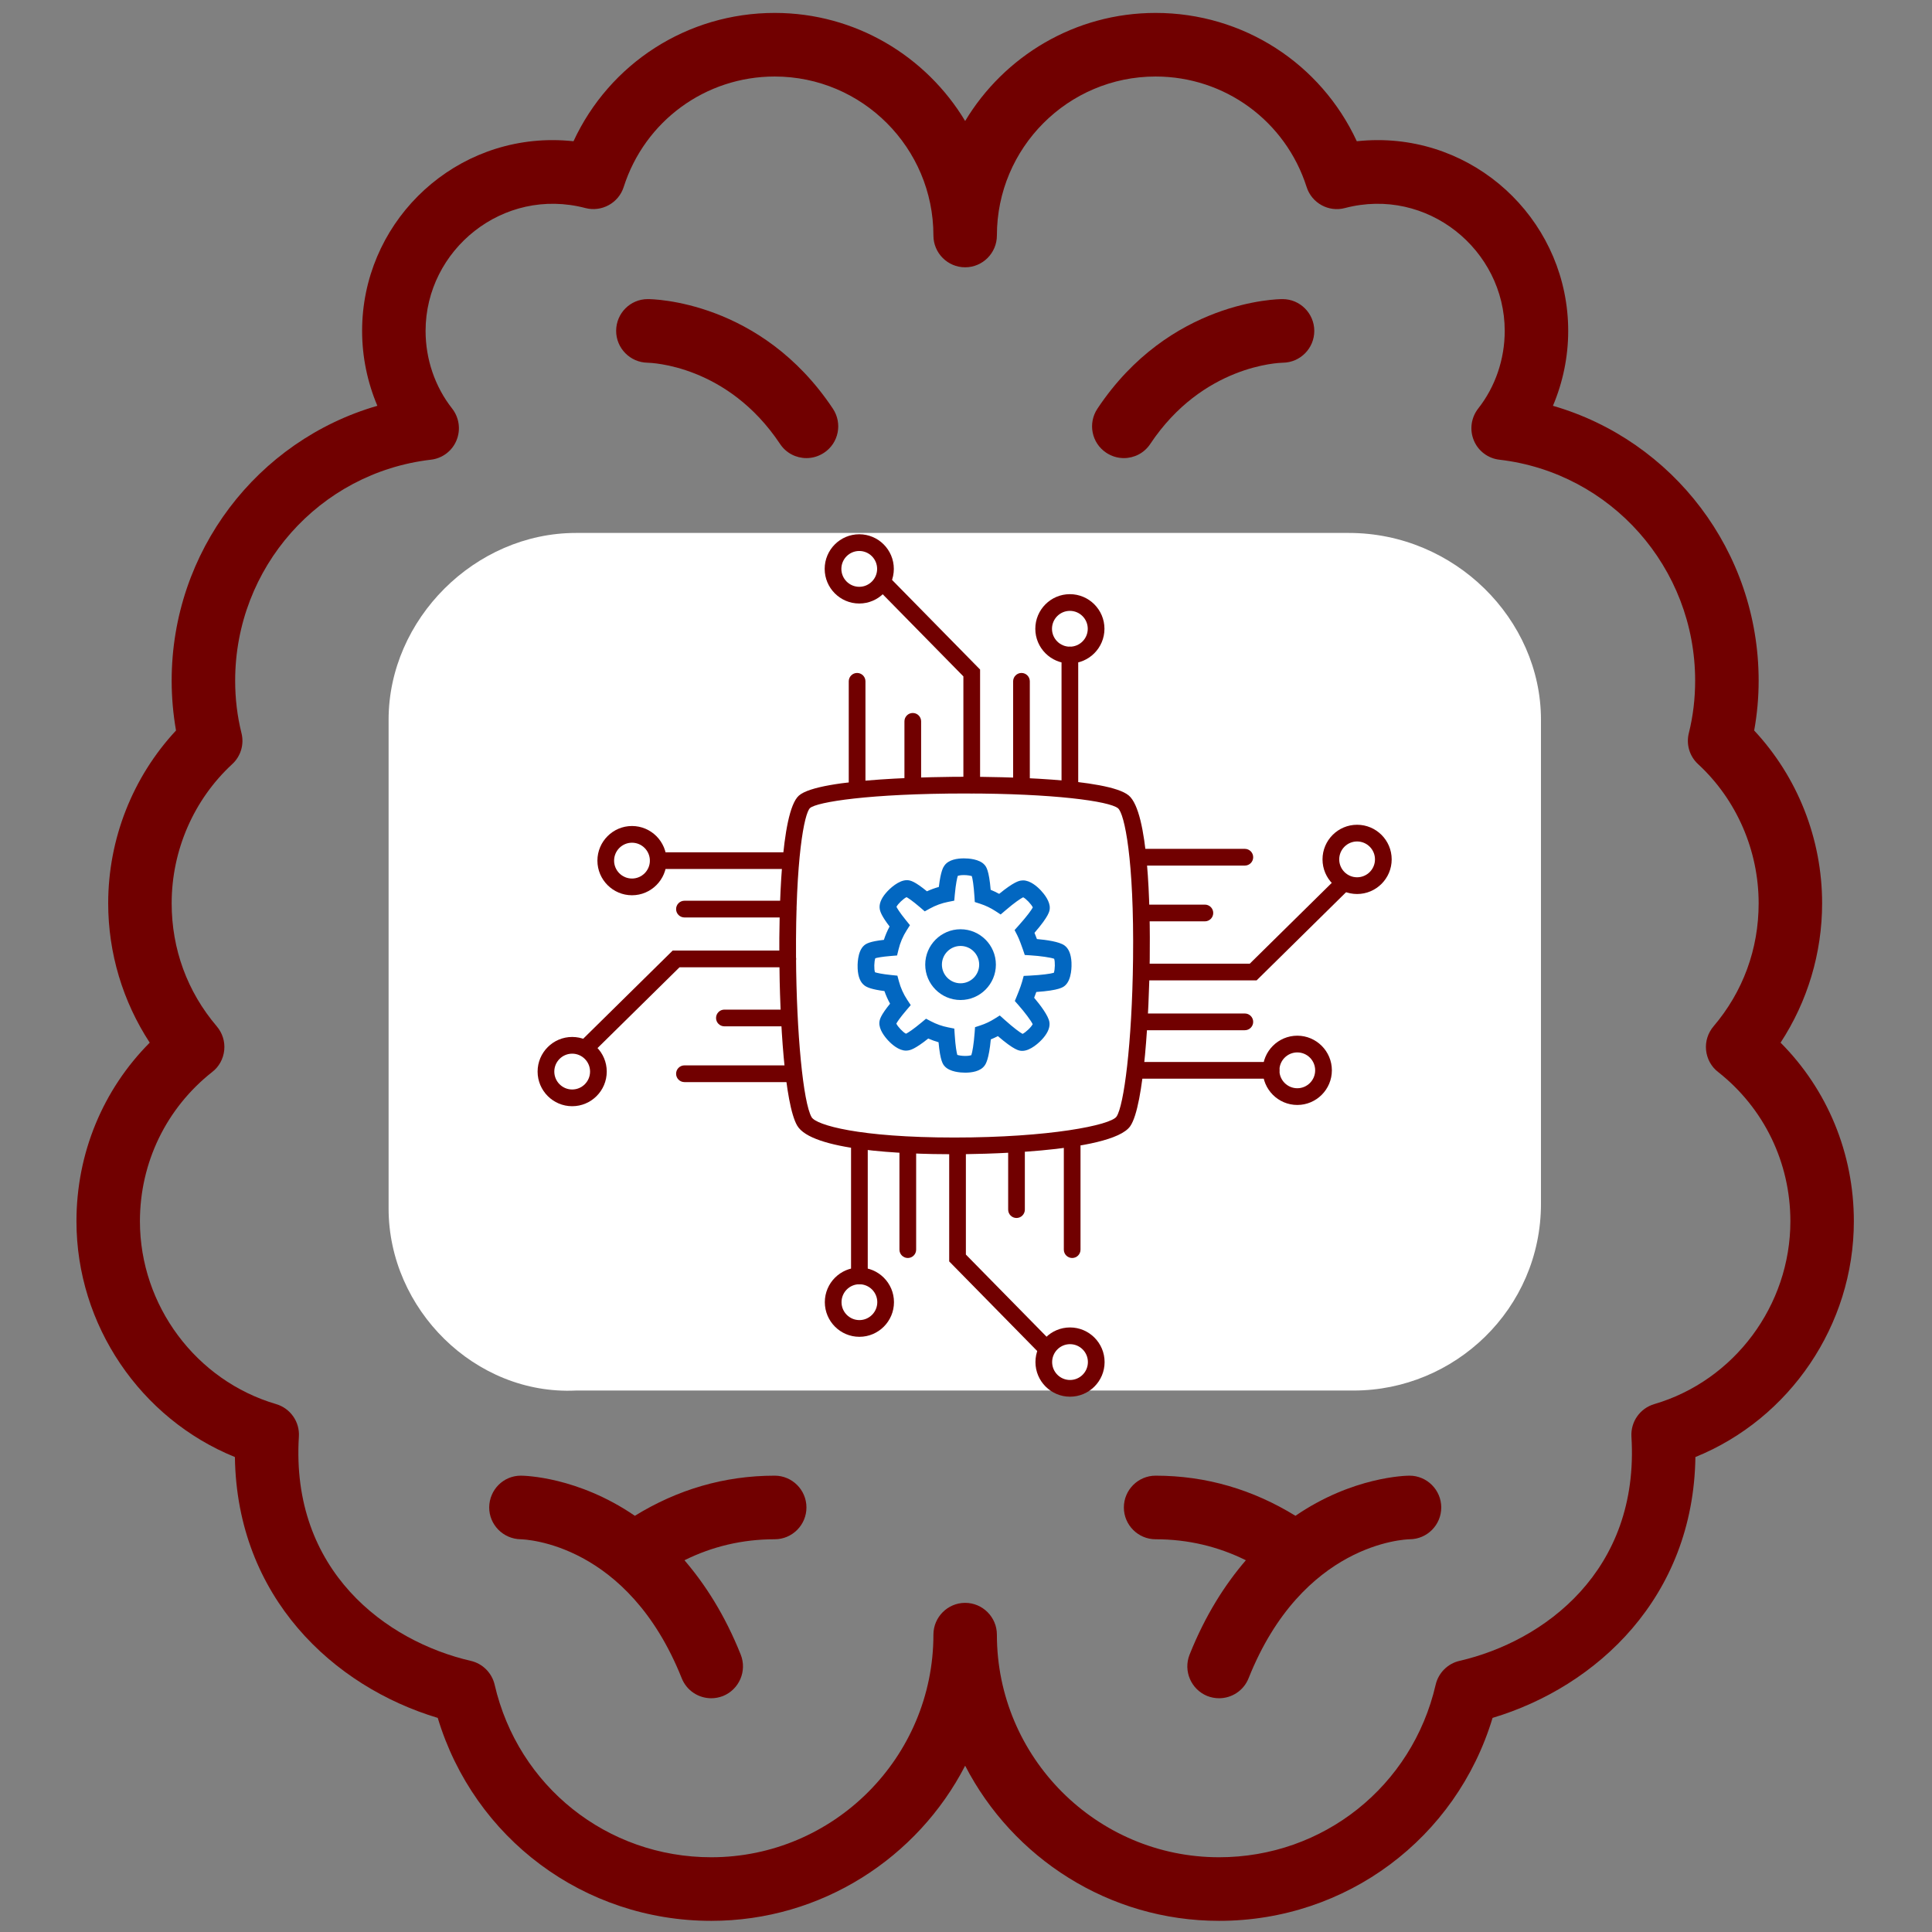 <svg xmlns="http://www.w3.org/2000/svg" xmlns:xlink="http://www.w3.org/1999/xlink" width="500" zoomAndPan="magnify" viewBox="0 0 375 375" height="500" preserveAspectRatio="xMidYMid meet" version="1.0"><rect x="0" y="0" width="375" height="375" fill="#808080" stroke="none"/><defs><clipPath id="201f53695d"><path d="M 14.762 2.508 L 359.91 2.508 L 359.91 372.836 L 14.762 372.836 Z M 14.762 2.508 " clip-rule="nonzero"/></clipPath><clipPath id="259634237a"><path d="M 75.426 103.445 L 299.102 103.445 L 299.102 270 L 75.426 270 Z M 75.426 103.445 " clip-rule="nonzero"/></clipPath><clipPath id="d660d16909"><path d="M 256 160 L 270.188 160 L 270.188 174 L 256 174 Z M 256 160 " clip-rule="nonzero"/></clipPath><clipPath id="1309f4d856"><path d="M 160 103.672 L 174 103.672 L 174 118 L 160 118 Z M 160 103.672 " clip-rule="nonzero"/></clipPath><clipPath id="5088d1fb3e"><path d="M 104.281 201 L 118 201 L 118 215 L 104.281 215 Z M 104.281 201 " clip-rule="nonzero"/></clipPath><clipPath id="424dccd423"><path d="M 200 257 L 215 257 L 215 271.062 L 200 271.062 Z M 200 257 " clip-rule="nonzero"/></clipPath></defs><g clip-path="url(#201f53695d)"><path fill="#710000" d="M 42.082 199.219 C 36.355 192.492 33.32 184.223 33.32 175.328 C 33.32 165.055 37.605 155.219 45.066 148.324 C 46.727 146.805 47.426 144.492 46.871 142.297 C 46.051 139.02 45.645 135.594 45.645 132.121 C 45.645 110.184 61.957 91.762 83.617 89.23 C 85.832 88.988 87.758 87.543 88.598 85.492 C 89.465 83.422 89.129 81.059 87.758 79.297 C 84.434 75.078 82.605 69.727 82.605 64.23 C 82.605 48.484 97.648 36.188 113.625 40.383 C 116.777 41.203 120.074 39.418 121.062 36.285 C 125.152 23.484 136.945 14.852 150.371 14.852 C 167.363 14.852 181.176 28.691 181.176 45.711 C 181.176 49.113 183.941 51.883 187.336 51.883 C 190.73 51.883 193.496 49.113 193.496 45.711 C 193.496 28.691 207.309 14.852 224.301 14.852 C 237.727 14.852 249.52 23.484 253.609 36.285 C 254.598 39.418 257.895 41.227 261.047 40.383 C 277.023 36.188 292.066 48.484 292.066 64.23 C 292.066 69.727 290.238 75.078 286.914 79.297 C 285.543 81.059 285.207 83.422 286.074 85.492 C 286.914 87.543 288.84 88.988 291.055 89.23 C 312.688 91.762 329.027 110.184 329.027 132.121 C 329.027 135.594 328.621 139.02 327.801 142.297 C 327.25 144.492 327.945 146.805 329.605 148.324 C 337.066 155.219 341.352 165.055 341.352 175.328 C 341.352 184.223 338.316 192.492 332.59 199.219 C 331.508 200.496 330.977 202.16 331.148 203.824 C 331.316 205.512 332.156 207.055 333.48 208.07 C 342.387 215.086 347.512 225.645 347.512 237.047 C 347.512 253.371 336.633 267.98 321.086 272.539 C 318.32 273.359 316.492 275.961 316.66 278.855 C 318.273 304.918 299.695 318.59 283.281 322.375 C 280.996 322.902 279.191 324.711 278.66 327.004 C 274.113 346.723 256.836 360.492 236.621 360.492 C 212.844 360.492 193.496 341.105 193.496 317.285 C 193.496 313.887 190.73 311.113 187.336 311.113 C 183.941 311.113 181.176 313.887 181.176 317.285 C 181.176 341.105 161.828 360.492 138.051 360.492 C 117.836 360.492 100.559 346.723 96.012 327.004 C 95.48 324.711 93.676 322.902 91.391 322.375 C 74.977 318.59 56.398 304.918 58.012 278.855 C 58.203 275.961 56.352 273.359 53.609 272.539 C 38.039 267.98 27.16 253.371 27.16 237.047 C 27.16 225.645 32.289 215.086 41.191 208.07 C 42.516 207.055 43.355 205.512 43.523 203.824 C 43.695 202.16 43.164 200.496 42.082 199.219 Z M 45.594 282.809 C 45.98 310.004 64.703 327.363 84.965 333.441 C 92.016 356.828 113.336 372.836 138.051 372.836 C 159.469 372.836 178.121 360.586 187.336 342.723 C 196.555 360.586 215.203 372.836 236.621 372.836 C 261.336 372.836 282.656 356.828 289.707 333.441 C 309.969 327.363 328.691 310.004 329.078 282.809 C 347.391 275.383 359.832 257.203 359.832 237.047 C 359.832 223.859 354.707 211.516 345.609 202.379 C 350.832 194.398 353.672 184.996 353.672 175.328 C 353.672 162.812 348.906 150.809 340.484 141.789 C 341.062 138.609 341.352 135.379 341.352 132.121 C 341.352 107.023 324.699 85.492 301.426 78.766 C 303.352 74.211 304.387 69.27 304.387 64.23 C 304.387 43.809 287.805 27.195 267.422 27.195 C 266.051 27.195 264.703 27.27 263.355 27.414 C 256.355 12.32 241.289 2.508 224.301 2.508 C 208.633 2.508 194.891 10.922 187.336 23.484 C 179.781 10.922 166.039 2.508 150.371 2.508 C 133.383 2.508 118.32 12.32 111.316 27.414 C 109.969 27.27 108.621 27.195 107.25 27.195 C 86.867 27.195 70.285 43.809 70.285 64.23 C 70.285 69.27 71.32 74.211 73.246 78.766 C 49.949 85.492 33.32 107.023 33.32 132.121 C 33.32 135.379 33.609 138.609 34.164 141.789 C 25.766 150.809 21 162.812 21 175.328 C 21 184.996 23.84 194.398 29.062 202.379 C 19.965 211.516 14.84 223.859 14.84 237.047 C 14.84 257.203 27.281 275.383 45.594 282.809 " fill-opacity="1" fill-rule="nonzero"/></g><path fill="#710000" d="M 94.926 156.812 C 94.926 139.789 108.742 125.949 125.73 125.949 L 248.941 125.949 C 265.93 125.949 279.746 139.789 279.746 156.812 L 279.746 218.531 C 279.746 235.555 265.93 249.395 248.941 249.395 L 125.73 249.395 C 108.742 249.395 94.926 235.555 94.926 218.531 Z M 125.73 261.738 L 248.941 261.738 C 272.719 261.738 292.066 242.352 292.066 218.531 L 292.066 156.812 C 292.066 132.988 272.719 113.605 248.941 113.605 L 125.73 113.605 C 101.953 113.605 82.605 132.988 82.605 156.812 L 82.605 218.531 C 82.605 242.352 101.953 261.738 125.73 261.738 " fill-opacity="1" fill-rule="nonzero"/><path fill="#710000" d="M 146.016 222.895 C 147.219 224.102 148.785 224.703 150.371 224.703 C 151.961 224.703 153.523 224.102 154.727 222.895 C 157.137 220.484 157.137 216.578 154.727 214.168 L 128.281 187.672 L 154.727 161.176 C 157.137 158.762 157.137 154.859 154.727 152.445 C 152.32 150.035 148.422 150.035 146.016 152.445 L 115.215 183.309 C 112.809 185.719 112.809 189.625 115.215 192.035 L 146.016 222.895 " fill-opacity="1" fill-rule="nonzero"/><path fill="#710000" d="M 219.945 222.895 C 221.148 224.102 222.711 224.703 224.301 224.703 C 225.887 224.703 227.453 224.102 228.656 222.895 L 259.457 192.035 C 261.863 189.625 261.863 185.719 259.457 183.309 L 228.656 152.445 C 226.25 150.035 222.352 150.035 219.945 152.445 C 217.539 154.859 217.539 158.762 219.945 161.176 L 246.391 187.672 L 219.945 214.168 C 217.539 216.578 217.539 220.484 219.945 222.895 " fill-opacity="1" fill-rule="nonzero"/><path fill="#710000" d="M 173.332 236.809 C 173.883 236.977 174.461 237.047 175.016 237.047 C 177.688 237.047 180.164 235.289 180.934 232.562 L 205.578 146.152 C 206.516 142.875 204.613 139.477 201.34 138.535 C 198.117 137.621 194.676 139.5 193.738 142.777 L 169.094 229.188 C 168.156 232.469 170.059 235.867 173.332 236.809 " fill-opacity="1" fill-rule="nonzero"/><path fill="#710000" d="M 150.371 286.426 C 140.531 286.426 131.457 289.148 123.227 294.215 C 112.133 286.617 101.785 286.426 101.09 286.426 C 97.719 286.426 95 289.148 94.953 292.551 C 94.926 295.926 97.648 298.699 101.039 298.77 C 101.883 298.793 121.832 299.445 132.324 325.75 C 133.285 328.16 135.598 329.629 138.051 329.629 C 138.82 329.629 139.59 329.484 140.336 329.195 C 143.488 327.918 145.031 324.328 143.777 321.168 C 140.699 313.453 136.871 307.523 132.855 302.844 C 138.242 300.168 144.117 298.77 150.371 298.77 C 153.766 298.77 156.531 295.996 156.531 292.598 C 156.531 289.199 153.766 286.426 150.371 286.426 " fill-opacity="1" fill-rule="nonzero"/><path fill="#710000" d="M 125.684 70.402 C 126.309 70.426 141.18 70.812 151.406 86.168 C 152.586 87.953 154.535 88.918 156.531 88.918 C 157.711 88.918 158.891 88.578 159.949 87.879 C 162.789 86 163.559 82.168 161.66 79.32 C 147.676 58.297 126.621 58.055 125.73 58.055 C 122.336 58.055 119.617 60.805 119.594 64.18 C 119.57 67.578 122.312 70.352 125.684 70.402 " fill-opacity="1" fill-rule="nonzero"/><path fill="#710000" d="M 273.582 286.426 C 272.887 286.426 262.539 286.617 251.445 294.215 C 243.215 289.148 234.141 286.426 224.301 286.426 C 220.906 286.426 218.141 289.199 218.141 292.598 C 218.141 295.996 220.906 298.77 224.301 298.77 C 230.555 298.77 236.43 300.168 241.82 302.844 C 237.801 307.523 233.973 313.453 230.895 321.168 C 229.641 324.328 231.184 327.918 234.336 329.195 C 235.082 329.484 235.852 329.629 236.621 329.629 C 239.074 329.629 241.387 328.16 242.348 325.75 C 252.816 299.516 272.668 298.793 273.633 298.77 C 277 298.746 279.746 295.996 279.746 292.598 C 279.746 289.199 276.977 286.426 273.582 286.426 " fill-opacity="1" fill-rule="nonzero"/><path fill="#710000" d="M 218.141 88.918 C 220.137 88.918 222.086 87.953 223.266 86.168 C 233.445 70.883 248.242 70.426 248.988 70.402 C 252.359 70.375 255.102 67.629 255.102 64.23 C 255.102 60.828 252.336 58.055 248.941 58.055 C 248.051 58.055 226.996 58.297 213.012 79.32 C 211.113 82.168 211.883 86 214.723 87.879 C 215.781 88.578 216.961 88.918 218.141 88.918 " fill-opacity="1" fill-rule="nonzero"/><g clip-path="url(#259634237a)"><path fill="#ffffff" d="M 75.426 234.566 L 75.426 139.711 C 75.426 120.184 92.199 103.445 111.773 103.445 L 261.824 103.445 C 282.328 103.445 299.102 120.184 299.102 139.711 L 299.102 233.633 C 299.102 254.094 282.328 269.902 262.754 269.902 L 111.773 269.902 C 92.199 270.832 75.426 254.094 75.426 234.566 Z M 75.426 234.566 " fill-opacity="1" fill-rule="nonzero"/></g><path fill="#710000" d="M 185.23 224.039 C 175.047 224.039 157.543 223.316 154.73 218.473 C 152.293 214.273 151.34 198.172 151.266 185.66 C 151.215 177.344 151.488 157.656 155.047 154.441 C 158.91 150.949 182.707 150.77 187.438 150.77 C 193.844 150.77 215.062 151.031 219.086 154.398 C 222.922 157.605 223.285 175.68 223.164 186.172 C 223.043 196.344 222.113 214.621 219.383 218.582 C 215.719 223.887 188.34 224.039 185.23 224.039 Z M 187.438 154.016 C 168.754 154.016 158.52 155.672 157.219 156.848 C 156.105 157.891 154.391 166.652 154.508 185.711 C 154.598 200.645 155.898 214.027 157.531 216.84 C 158.418 218.371 166.723 220.793 185.23 220.793 C 203.699 220.793 215.57 218.395 216.715 216.734 C 218.141 214.668 219.73 202.656 219.926 186.133 C 220.152 166.793 218.258 157.93 217.012 156.891 C 215.344 155.496 204.414 154.016 187.438 154.016 Z M 187.438 154.016 " fill-opacity="1" fill-rule="nonzero"/><path fill="#710000" d="M 241.621 199.965 L 221.562 199.965 C 220.668 199.965 219.941 199.238 219.941 198.344 C 219.941 197.445 220.668 196.719 221.562 196.719 L 241.621 196.719 C 242.516 196.719 243.242 197.445 243.242 198.344 C 243.242 199.238 242.516 199.965 241.621 199.965 Z M 241.621 199.965 " fill-opacity="1" fill-rule="nonzero"/><path fill="#710000" d="M 241.621 168.008 L 221.562 168.008 C 220.668 168.008 219.941 167.285 219.941 166.387 C 219.941 165.492 220.668 164.762 221.562 164.762 L 241.621 164.762 C 242.516 164.762 243.242 165.488 243.242 166.387 C 243.242 167.285 242.516 168.008 241.621 168.008 Z M 241.621 168.008 " fill-opacity="1" fill-rule="nonzero"/><path fill="#710000" d="M 233.867 178.832 L 222.719 178.832 C 221.824 178.832 221.098 178.105 221.098 177.211 C 221.098 176.312 221.824 175.586 222.719 175.586 L 233.867 175.586 C 234.762 175.586 235.488 176.312 235.488 177.211 C 235.488 178.105 234.762 178.832 233.867 178.832 Z M 233.867 178.832 " fill-opacity="1" fill-rule="nonzero"/><path fill="#710000" d="M 243.906 190.293 L 221.562 190.293 C 220.668 190.293 219.941 189.566 219.941 188.672 C 219.941 187.773 220.668 187.051 221.562 187.051 L 242.578 187.051 L 259.23 170.641 C 259.867 170.012 260.895 170.02 261.52 170.66 C 262.148 171.301 262.141 172.324 261.5 172.953 Z M 243.906 190.293 " fill-opacity="1" fill-rule="nonzero"/><path fill="#710000" d="M 246.711 209.371 L 221.562 209.371 C 220.668 209.371 219.941 208.648 219.941 207.75 C 219.941 206.855 220.668 206.129 221.562 206.129 L 246.711 206.129 C 247.605 206.129 248.332 206.852 248.332 207.75 C 248.332 208.648 247.605 209.371 246.711 209.371 Z M 246.711 209.371 " fill-opacity="1" fill-rule="nonzero"/><path fill="#710000" d="M 251.805 214.473 C 248.102 214.473 245.094 211.457 245.094 207.75 C 245.094 204.047 248.102 201.027 251.805 201.027 C 255.504 201.027 258.516 204.047 258.516 207.75 C 258.516 211.457 255.504 214.473 251.805 214.473 Z M 251.805 204.273 C 249.891 204.273 248.332 205.832 248.332 207.75 C 248.332 209.668 249.891 211.227 251.805 211.227 C 253.719 211.227 255.273 209.668 255.273 207.75 C 255.273 205.832 253.719 204.273 251.805 204.273 Z M 251.805 204.273 " fill-opacity="1" fill-rule="nonzero"/><g clip-path="url(#d660d16909)"><path fill="#710000" d="M 263.41 173.527 C 259.711 173.527 256.699 170.512 256.699 166.805 C 256.699 163.098 259.711 160.086 263.41 160.086 C 267.113 160.086 270.125 163.098 270.125 166.805 C 270.125 170.512 267.113 173.527 263.41 173.527 Z M 263.41 163.328 C 261.496 163.328 259.941 164.891 259.941 166.805 C 259.941 168.723 261.496 170.281 263.41 170.281 C 265.324 170.281 266.883 168.723 266.883 166.805 C 266.883 164.887 265.324 163.328 263.41 163.328 Z M 263.41 163.328 " fill-opacity="1" fill-rule="nonzero"/></g><path fill="#710000" d="M 198.27 153.957 C 197.375 153.957 196.648 153.23 196.648 152.336 L 196.648 132.246 C 196.648 131.348 197.375 130.621 198.27 130.621 C 199.164 130.621 199.887 131.348 199.887 132.246 L 199.887 152.336 C 199.887 153.23 199.164 153.957 198.27 153.957 Z M 198.27 153.957 " fill-opacity="1" fill-rule="nonzero"/><path fill="#710000" d="M 166.363 153.957 C 165.469 153.957 164.742 153.23 164.742 152.336 L 164.742 132.246 C 164.742 131.348 165.469 130.621 166.363 130.621 C 167.258 130.621 167.984 131.348 167.984 132.246 L 167.984 152.336 C 167.98 153.23 167.258 153.957 166.363 153.957 Z M 166.363 153.957 " fill-opacity="1" fill-rule="nonzero"/><path fill="#710000" d="M 177.168 152.801 C 176.273 152.801 175.551 152.074 175.551 151.176 L 175.551 140.012 C 175.551 139.117 176.273 138.391 177.168 138.391 C 178.062 138.391 178.789 139.117 178.789 140.012 L 178.789 151.176 C 178.789 152.074 178.062 152.801 177.168 152.801 Z M 177.168 152.801 " fill-opacity="1" fill-rule="nonzero"/><path fill="#710000" d="M 188.613 153.957 C 187.719 153.957 186.992 153.23 186.992 152.336 L 186.992 131.285 L 170.609 114.609 C 169.984 113.969 169.992 112.945 170.629 112.316 C 171.266 111.688 172.293 111.695 172.922 112.332 L 190.234 129.957 L 190.234 152.336 C 190.234 153.23 189.508 153.957 188.613 153.957 Z M 188.613 153.957 " fill-opacity="1" fill-rule="nonzero"/><path fill="#710000" d="M 207.66 153.957 C 206.77 153.957 206.043 153.23 206.043 152.336 L 206.043 127.145 C 206.043 126.25 206.77 125.523 207.66 125.523 C 208.559 125.523 209.281 126.25 209.281 127.145 L 209.281 152.336 C 209.281 153.23 208.559 153.957 207.66 153.957 Z M 207.66 153.957 " fill-opacity="1" fill-rule="nonzero"/><path fill="#710000" d="M 207.66 128.77 C 203.961 128.77 200.953 125.754 200.953 122.047 C 200.953 118.34 203.961 115.328 207.66 115.328 C 211.363 115.328 214.375 118.34 214.375 122.047 C 214.371 125.754 211.363 128.77 207.66 128.77 Z M 207.66 118.57 C 205.75 118.57 204.191 120.129 204.191 122.047 C 204.191 123.965 205.746 125.523 207.66 125.523 C 209.578 125.523 211.133 123.965 211.133 122.047 C 211.133 120.129 209.578 118.57 207.66 118.57 Z M 207.66 118.57 " fill-opacity="1" fill-rule="nonzero"/><g clip-path="url(#1309f4d856)"><path fill="#710000" d="M 166.781 117.141 C 163.078 117.141 160.07 114.125 160.07 110.422 C 160.07 106.715 163.078 103.699 166.781 103.699 C 170.48 103.699 173.492 106.715 173.492 110.422 C 173.492 114.125 170.48 117.141 166.781 117.141 Z M 166.781 106.945 C 164.867 106.945 163.309 108.504 163.309 110.422 C 163.309 112.336 164.867 113.898 166.781 113.898 C 168.695 113.898 170.25 112.336 170.25 110.422 C 170.25 108.504 168.695 106.945 166.781 106.945 Z M 166.781 106.945 " fill-opacity="1" fill-rule="nonzero"/></g><path fill="#710000" d="M 152.91 178.078 L 132.852 178.078 C 131.957 178.078 131.23 177.352 131.23 176.457 C 131.23 175.559 131.957 174.832 132.852 174.832 L 152.91 174.832 C 153.805 174.832 154.531 175.559 154.531 176.457 C 154.531 177.352 153.805 178.078 152.91 178.078 Z M 152.91 178.078 " fill-opacity="1" fill-rule="nonzero"/><path fill="#710000" d="M 152.91 210.035 L 132.852 210.035 C 131.957 210.035 131.23 209.309 131.23 208.41 C 131.23 207.516 131.957 206.789 132.852 206.789 L 152.91 206.789 C 153.805 206.789 154.531 207.516 154.531 208.41 C 154.531 209.309 153.805 210.035 152.91 210.035 Z M 152.91 210.035 " fill-opacity="1" fill-rule="nonzero"/><path fill="#710000" d="M 151.754 199.211 L 140.605 199.211 C 139.711 199.211 138.984 198.484 138.984 197.59 C 138.984 196.691 139.711 195.965 140.605 195.965 L 151.754 195.965 C 152.648 195.965 153.371 196.691 153.371 197.59 C 153.371 198.484 152.648 199.211 151.754 199.211 Z M 151.754 199.211 " fill-opacity="1" fill-rule="nonzero"/><path fill="#710000" d="M 114.105 204.621 C 113.688 204.621 113.27 204.461 112.949 204.137 C 112.324 203.5 112.332 202.473 112.969 201.844 L 130.566 184.504 L 152.91 184.504 C 153.805 184.504 154.531 185.23 154.531 186.129 C 154.531 187.023 153.805 187.75 152.91 187.75 L 131.895 187.75 L 115.242 204.156 C 114.926 204.469 114.516 204.621 114.105 204.621 Z M 114.105 204.621 " fill-opacity="1" fill-rule="nonzero"/><path fill="#710000" d="M 152.91 168.672 L 127.758 168.672 C 126.863 168.672 126.141 167.945 126.141 167.047 C 126.141 166.152 126.863 165.426 127.758 165.426 L 152.91 165.426 C 153.805 165.426 154.531 166.152 154.531 167.047 C 154.531 167.945 153.805 168.672 152.91 168.672 Z M 152.91 168.672 " fill-opacity="1" fill-rule="nonzero"/><path fill="#710000" d="M 122.668 173.77 C 118.969 173.77 115.957 170.754 115.957 167.051 C 115.957 163.344 118.969 160.328 122.668 160.328 C 126.367 160.328 129.379 163.344 129.379 167.051 C 129.379 170.754 126.367 173.77 122.668 173.77 Z M 122.668 163.57 C 120.754 163.57 119.195 165.133 119.195 167.051 C 119.195 168.965 120.754 170.523 122.668 170.523 C 124.582 170.523 126.141 168.965 126.141 167.051 C 126.141 165.133 124.582 163.57 122.668 163.57 Z M 122.668 163.57 " fill-opacity="1" fill-rule="nonzero"/><g clip-path="url(#5088d1fb3e)"><path fill="#710000" d="M 111.059 214.715 C 107.359 214.715 104.348 211.699 104.348 207.992 C 104.348 204.289 107.359 201.273 111.059 201.273 C 114.762 201.273 117.77 204.289 117.77 207.992 C 117.77 211.699 114.762 214.715 111.059 214.715 Z M 111.059 204.516 C 109.145 204.516 107.59 206.078 107.59 207.992 C 107.59 209.91 109.145 211.469 111.059 211.469 C 112.973 211.469 114.531 209.91 114.531 207.992 C 114.531 206.078 112.973 204.516 111.059 204.516 Z M 111.059 204.516 " fill-opacity="1" fill-rule="nonzero"/></g><path fill="#710000" d="M 176.203 244.176 C 175.309 244.176 174.582 243.449 174.582 242.555 L 174.582 222.465 C 174.582 221.566 175.309 220.84 176.203 220.84 C 177.098 220.84 177.824 221.566 177.824 222.465 L 177.824 242.555 C 177.824 243.449 177.098 244.176 176.203 244.176 Z M 176.203 244.176 " fill-opacity="1" fill-rule="nonzero"/><path fill="#710000" d="M 208.109 244.176 C 207.215 244.176 206.488 243.449 206.488 242.555 L 206.488 222.465 C 206.488 221.566 207.215 220.84 208.109 220.84 C 209.004 220.84 209.727 221.566 209.727 222.465 L 209.727 242.555 C 209.73 243.449 209.004 244.176 208.109 244.176 Z M 208.109 244.176 " fill-opacity="1" fill-rule="nonzero"/><path fill="#710000" d="M 197.301 236.41 C 196.406 236.41 195.684 235.684 195.684 234.785 L 195.684 223.621 C 195.684 222.727 196.406 222 197.301 222 C 198.195 222 198.922 222.727 198.922 223.621 L 198.922 234.785 C 198.922 235.684 198.195 236.41 197.301 236.41 Z M 197.301 236.41 " fill-opacity="1" fill-rule="nonzero"/><path fill="#710000" d="M 202.707 262.949 C 202.285 262.949 201.867 262.789 201.551 262.465 L 184.238 244.84 L 184.238 222.465 C 184.238 221.566 184.961 220.84 185.859 220.84 C 186.754 220.84 187.477 221.566 187.477 222.465 L 187.477 243.512 L 203.859 260.188 C 204.488 260.828 204.48 261.855 203.84 262.484 C 203.527 262.793 203.117 262.949 202.707 262.949 Z M 202.707 262.949 " fill-opacity="1" fill-rule="nonzero"/><path fill="#710000" d="M 166.809 249.273 C 165.914 249.273 165.188 248.551 165.188 247.652 L 165.188 222.465 C 165.188 221.566 165.914 220.84 166.809 220.84 C 167.703 220.84 168.43 221.566 168.43 222.465 L 168.43 247.652 C 168.43 248.551 167.703 249.273 166.809 249.273 Z M 166.809 249.273 " fill-opacity="1" fill-rule="nonzero"/><path fill="#710000" d="M 166.809 259.473 C 163.109 259.473 160.098 256.457 160.098 252.75 C 160.098 249.047 163.109 246.031 166.809 246.031 C 170.508 246.031 173.52 249.047 173.52 252.75 C 173.52 256.457 170.508 259.473 166.809 259.473 Z M 166.809 249.273 C 164.895 249.273 163.34 250.836 163.34 252.75 C 163.34 254.668 164.895 256.23 166.809 256.23 C 168.723 256.23 170.281 254.668 170.281 252.75 C 170.281 250.836 168.723 249.273 166.809 249.273 Z M 166.809 249.273 " fill-opacity="1" fill-rule="nonzero"/><g clip-path="url(#424dccd423)"><path fill="#710000" d="M 207.691 271.098 C 203.992 271.098 200.98 268.086 200.98 264.379 C 200.98 260.672 203.992 257.656 207.691 257.656 C 211.391 257.656 214.402 260.672 214.402 264.379 C 214.402 268.086 211.391 271.098 207.691 271.098 Z M 207.691 260.902 C 205.777 260.902 204.219 262.461 204.219 264.379 C 204.219 266.297 205.777 267.855 207.691 267.855 C 209.605 267.855 211.16 266.297 211.16 264.379 C 211.164 262.461 209.605 260.902 207.691 260.902 Z M 207.691 260.902 " fill-opacity="1" fill-rule="nonzero"/></g><path fill="#0267c1" d="M 186.441 194.102 C 182.66 194.102 179.586 191.02 179.586 187.234 C 179.586 183.449 182.66 180.367 186.441 180.367 C 190.223 180.367 193.301 183.449 193.301 187.234 C 193.301 191.02 190.223 194.102 186.441 194.102 Z M 186.441 183.609 C 184.449 183.609 182.824 185.238 182.824 187.234 C 182.824 189.23 184.449 190.855 186.441 190.855 C 188.438 190.855 190.059 189.23 190.059 187.234 C 190.059 185.238 188.438 183.609 186.441 183.609 Z M 186.441 183.609 " fill-opacity="1" fill-rule="nonzero"/><path fill="#0267c1" d="M 187.352 208.203 C 186.477 208.203 184.332 208.078 183.344 206.941 C 183.039 206.598 182.5 205.977 182.172 202.301 C 181.492 202.105 180.824 201.863 180.172 201.578 C 177.547 203.676 176.668 203.824 176.273 203.891 C 176.141 203.914 176.004 203.926 175.867 203.926 C 174.441 203.926 173.082 202.695 172.398 201.965 C 171.719 201.238 170.594 199.812 170.684 198.473 C 170.723 197.887 170.934 197.07 172.762 194.816 C 172.328 194.031 171.961 193.215 171.668 192.367 C 169.16 192.043 168.301 191.641 167.84 191.312 C 167.008 190.723 166.547 189.609 166.469 188.004 C 166.441 187.461 166.371 184.691 167.711 183.52 C 168.141 183.145 168.84 182.73 171.562 182.426 C 171.852 181.531 172.219 180.664 172.668 179.832 C 171.164 177.871 170.852 176.992 170.758 176.441 C 170.602 175.504 170.996 174.461 171.934 173.352 C 172.719 172.418 174.465 170.84 176.012 170.84 C 176.066 170.84 176.117 170.84 176.168 170.844 C 176.762 170.883 177.594 171.102 179.918 173 C 180.664 172.66 181.434 172.375 182.227 172.156 C 182.602 169.012 183.094 168.312 183.32 167.996 C 184.133 166.848 185.82 166.609 187.09 166.609 C 187.965 166.609 190.109 166.73 191.102 167.867 C 191.41 168.223 191.961 168.855 192.289 172.711 C 192.852 172.941 193.406 173.203 193.941 173.496 C 196.812 171.148 197.781 170.984 198.168 170.918 C 198.301 170.895 198.438 170.883 198.578 170.883 C 200 170.883 201.359 172.113 202.043 172.844 C 202.723 173.574 203.848 174.996 203.758 176.336 C 203.727 176.805 203.664 177.742 200.793 181.059 C 200.965 181.473 201.129 181.902 201.266 182.27 C 203.137 182.434 205.59 182.777 206.602 183.5 C 207.434 184.09 207.895 185.203 207.977 186.809 C 208.004 187.352 208.07 190.117 206.73 191.289 C 206.371 191.605 205.648 192.234 201.148 192.543 C 201.008 192.938 200.859 193.328 200.73 193.664 C 201.949 195.113 203.473 197.125 203.684 198.367 C 203.844 199.309 203.449 200.348 202.512 201.461 C 201.723 202.395 199.977 203.973 198.43 203.973 C 198.379 203.973 198.324 203.973 198.273 203.969 C 197.812 203.938 196.898 203.875 193.688 201.109 C 193.242 201.344 192.785 201.555 192.316 201.746 C 191.945 205.652 191.332 206.516 191.121 206.816 C 190.309 207.961 188.621 208.203 187.352 208.203 Z M 185.812 204.754 C 186.098 204.848 186.656 204.957 187.352 204.957 C 187.957 204.957 188.348 204.875 188.531 204.812 C 188.727 204.277 189.012 202.656 189.176 200.457 L 189.254 199.375 L 190.289 199.035 C 191.246 198.723 192.168 198.289 193.023 197.75 L 194.059 197.102 L 194.969 197.918 C 196.781 199.547 197.973 200.402 198.48 200.676 C 199.098 200.383 200.184 199.348 200.441 198.793 C 200.16 198.172 198.918 196.492 197.648 195.055 L 196.977 194.293 L 197.363 193.355 C 197.371 193.34 198.102 191.578 198.387 190.555 L 198.699 189.422 L 199.867 189.367 C 202.191 189.25 203.91 189.012 204.551 188.816 C 204.781 188.172 204.816 186.668 204.609 186.094 C 203.973 185.855 201.91 185.547 199.992 185.43 L 198.906 185.363 L 198.559 184.332 C 198.379 183.801 197.828 182.258 197.445 181.523 L 196.93 180.523 L 197.68 179.688 C 199.328 177.852 200.195 176.641 200.469 176.129 C 200.176 175.512 199.145 174.426 198.594 174.164 C 198.152 174.371 196.965 175.152 195.152 176.711 L 194.227 177.5 L 193.211 176.836 C 192.289 176.234 191.293 175.758 190.254 175.422 L 189.207 175.082 L 189.137 173.98 C 188.988 171.723 188.77 170.527 188.629 170.055 C 188.348 169.965 187.785 169.852 187.09 169.852 C 186.488 169.852 186.098 169.934 185.914 169.996 C 185.781 170.375 185.527 171.477 185.328 173.613 L 185.219 174.82 L 184.031 175.055 C 182.785 175.301 181.59 175.738 180.477 176.352 L 179.492 176.895 L 178.641 176.16 C 177.059 174.801 176.277 174.309 175.961 174.137 C 175.344 174.43 174.27 175.457 174.004 176.012 C 174.133 176.273 174.562 177.043 175.883 178.668 L 176.621 179.578 L 175.992 180.566 C 175.254 181.723 174.715 182.984 174.398 184.316 L 174.121 185.457 L 172.957 185.551 C 171.062 185.707 170.223 185.898 169.895 185.996 C 169.664 186.645 169.629 188.133 169.836 188.715 C 170.18 188.836 171.172 189.07 173.074 189.262 L 174.184 189.375 L 174.473 190.457 C 174.816 191.742 175.363 192.957 176.098 194.07 L 176.773 195.09 L 175.98 196.02 C 174.637 197.594 174.145 198.367 173.977 198.684 C 174.27 199.305 175.297 200.383 175.852 200.645 C 176.215 200.473 177.203 199.855 178.91 198.426 L 179.742 197.73 L 180.699 198.234 C 181.746 198.785 182.863 199.18 184.012 199.406 L 185.23 199.648 L 185.312 200.891 C 185.457 203.109 185.676 204.285 185.812 204.754 Z M 185.812 204.754 " fill-opacity="1" fill-rule="nonzero"/></svg>